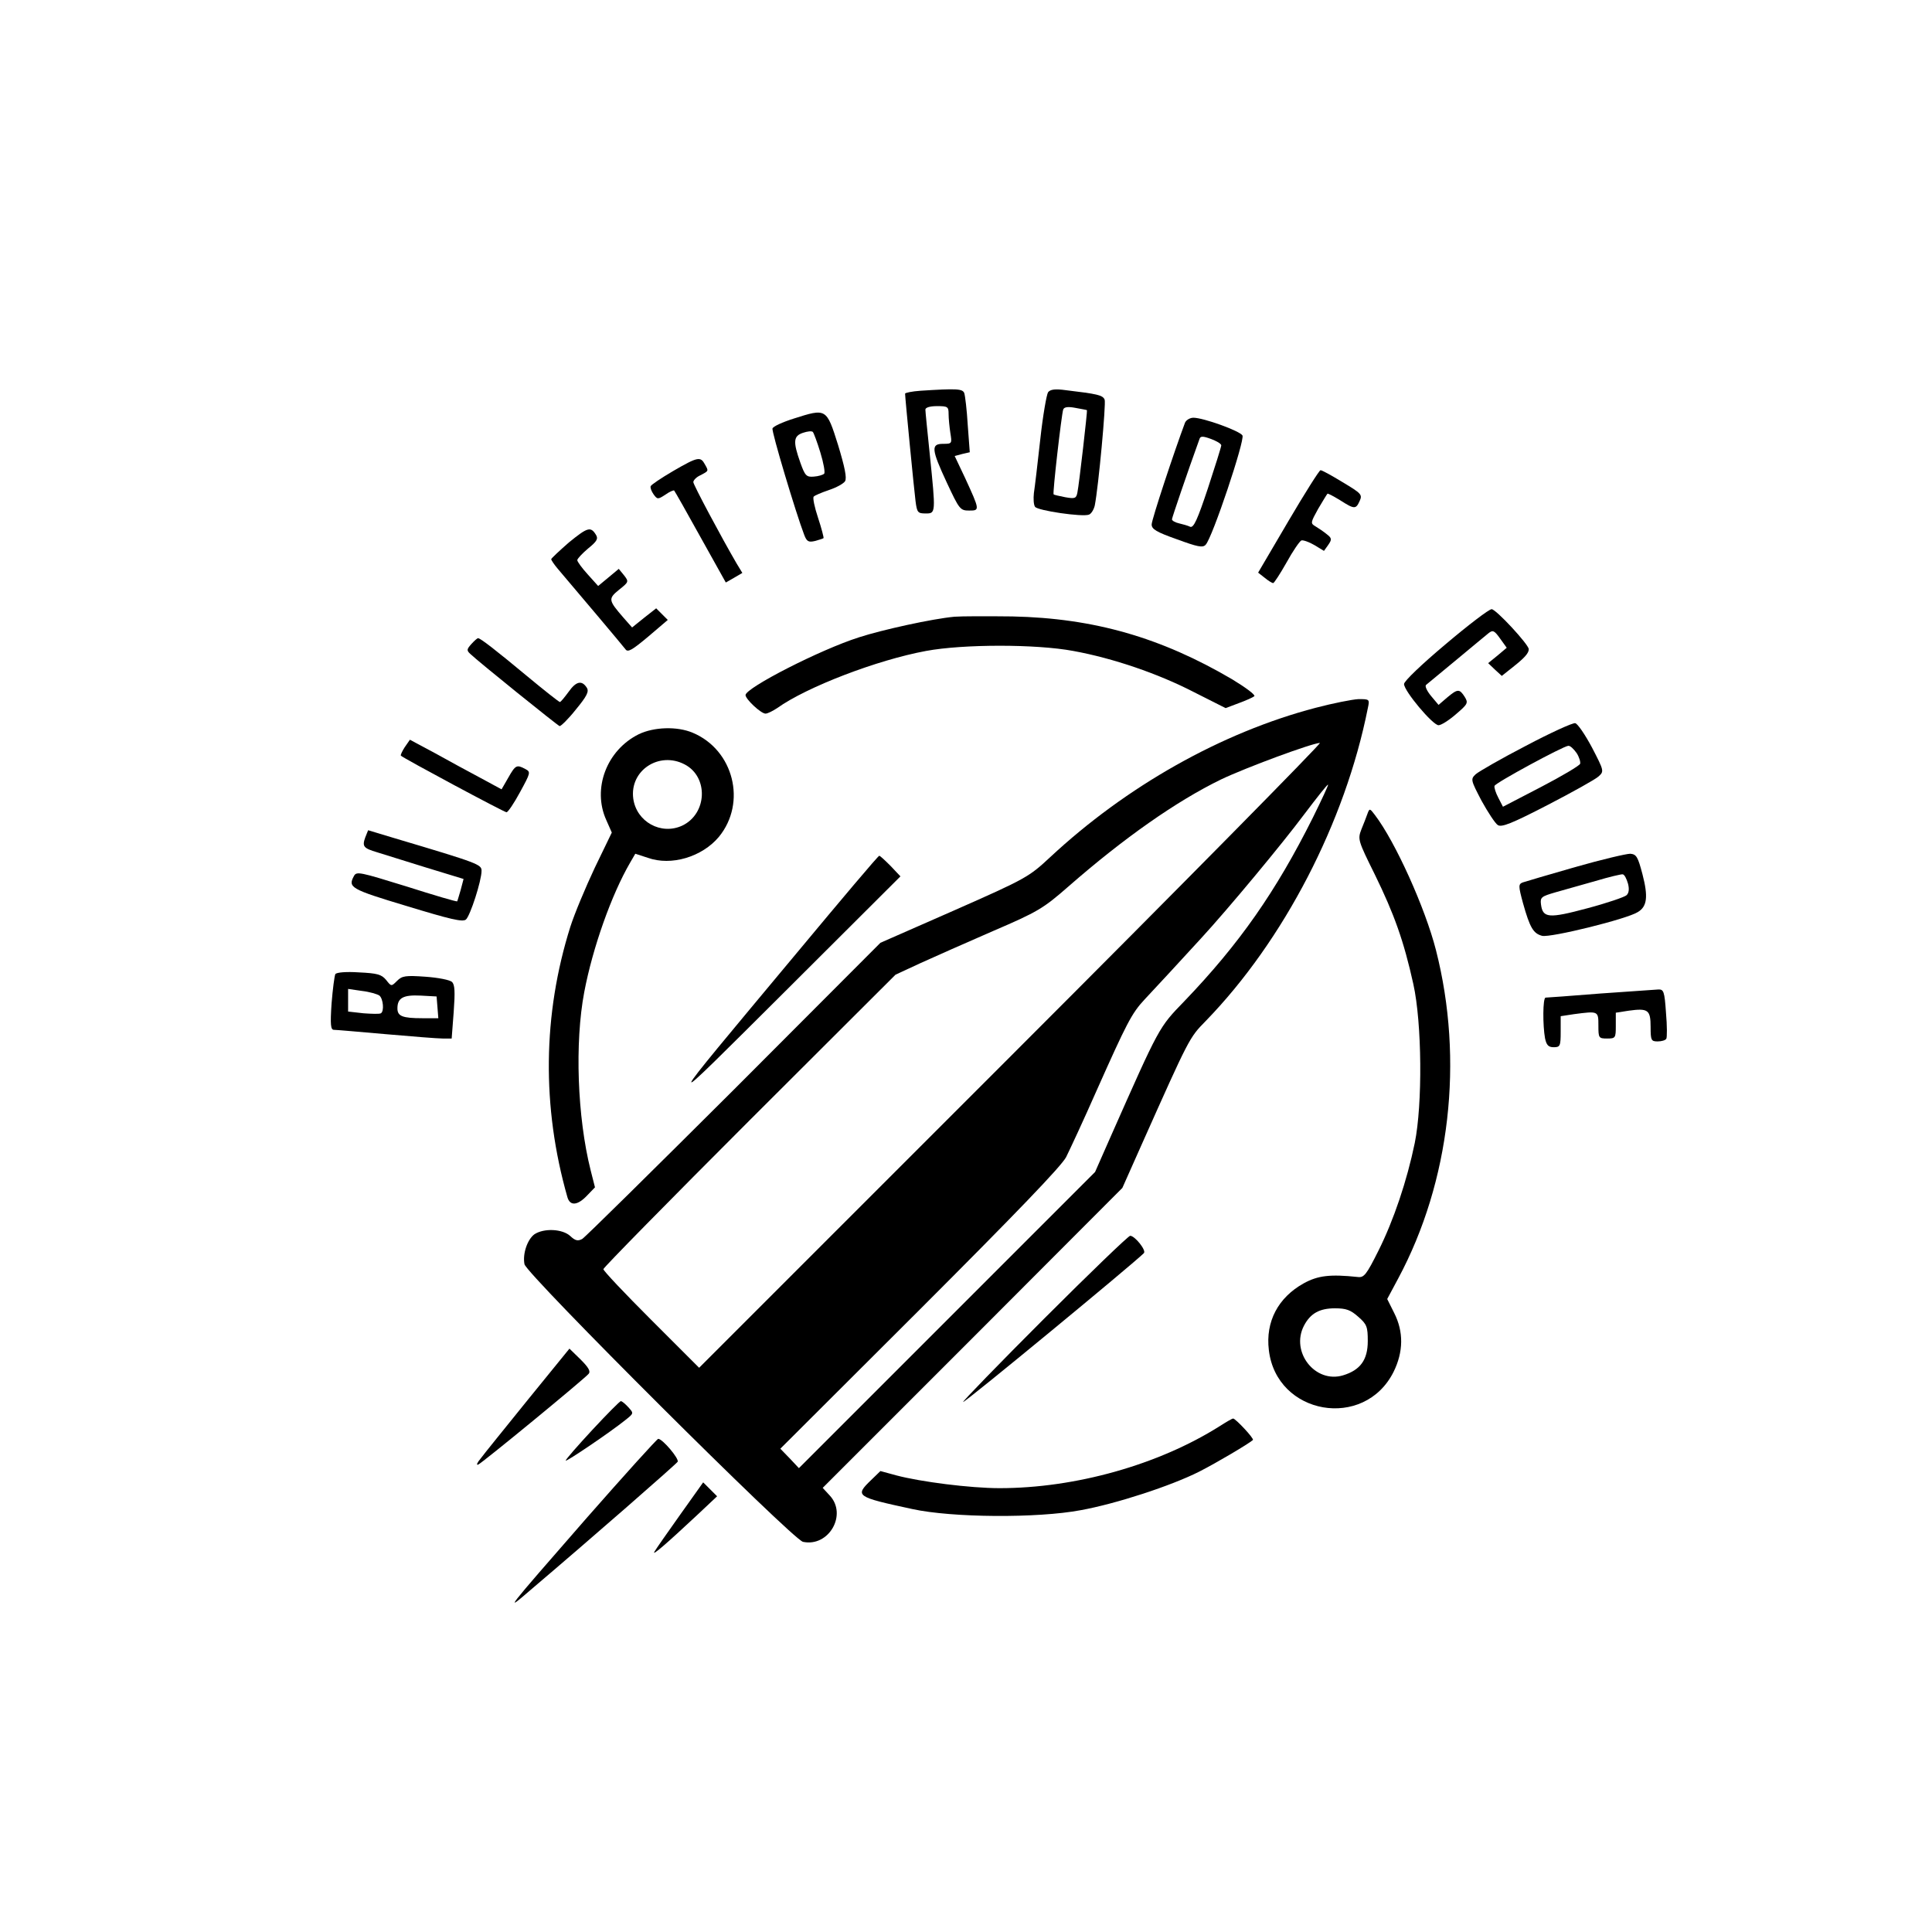 <?xml version="1.0" standalone="no"?>
<!DOCTYPE svg PUBLIC "-//W3C//DTD SVG 20010904//EN"
 "http://www.w3.org/TR/2001/REC-SVG-20010904/DTD/svg10.dtd">
<svg version="1.0" xmlns="http://www.w3.org/2000/svg"
 width="666pt" height="666pt" viewBox="0 0 666 666"
 preserveAspectRatio="xMidYMid meet">
<g transform="translate(0,666) scale(0.1,-0.1)"
fill="#000000" stroke="none">
<path d="M3173 5313 c-29 -2 -53 -7 -53 -10 0 -13 31 -332 36 -370 5 -40 8
-43 35 -43 35 0 35 0 14 205 -8 77 -15 146 -15 153 0 7 15 12 40 12 37 0 40
-2 40 -27 0 -16 3 -45 6 -65 6 -37 6 -38 -25 -38 -42 0 -41 -18 13 -134 43
-92 46 -96 77 -96 37 0 37 1 -14 112 l-36 76 26 7 26 6 -7 94 c-3 52 -9 101
-12 110 -6 15 -26 16 -151 8z"/>
<path d="M3613 5308 c-5 -7 -18 -80 -27 -163 -9 -82 -19 -166 -22 -185 -2 -19
-1 -40 4 -47 8 -13 164 -36 186 -27 8 3 17 18 20 32 13 67 39 350 34 364 -6
16 -25 20 -134 33 -36 5 -53 3 -61 -7z m134 -62 c2 -1 -27 -255 -33 -284 -4
-20 -8 -22 -42 -16 -20 4 -39 8 -40 10 -4 3 27 273 33 292 3 9 16 11 42 6 21
-4 39 -7 40 -8z"/>
<path d="M2736 5217 c-38 -12 -71 -27 -73 -34 -4 -10 81 -293 109 -366 9 -24
15 -27 37 -22 14 4 28 8 30 10 1 2 -7 34 -19 70 -12 36 -19 69 -15 73 3 4 27
14 53 23 25 8 50 22 55 30 7 11 -1 49 -24 125 -40 127 -40 127 -153 91z m92
-117 c11 -36 17 -69 13 -73 -4 -4 -20 -9 -36 -10 -25 -2 -30 3 -46 48 -26 73
-24 92 9 103 15 5 30 7 34 3 3 -3 15 -35 26 -71z"/>
<path d="M4085 5203 c-37 -99 -115 -334 -115 -351 0 -16 16 -26 87 -51 71 -26
89 -30 99 -19 23 23 136 361 127 377 -10 16 -135 61 -169 61 -12 0 -25 -8 -29
-17z m125 -78 c0 -5 -21 -72 -46 -148 -36 -108 -49 -137 -61 -133 -8 4 -26 9
-39 12 -13 3 -24 9 -24 14 0 5 52 158 95 277 3 10 12 10 39 0 19 -7 35 -16 36
-22z"/>
<path d="M2320 5036 c-41 -24 -75 -47 -77 -52 -2 -6 3 -18 10 -28 13 -18 15
-18 41 -1 14 10 28 16 30 14 2 -2 43 -74 91 -161 l87 -156 28 16 29 17 -20 33
c-53 91 -149 271 -149 280 0 6 10 17 23 23 31 16 30 15 17 38 -15 28 -24 27
-110 -23z"/>
<path d="M4441 4863 l-104 -177 23 -18 c12 -10 25 -18 29 -18 3 0 24 32 46 71
22 40 45 73 51 76 6 2 26 -5 45 -16 l33 -20 15 21 c13 19 12 23 -6 37 -11 9
-29 21 -39 27 -17 10 -16 13 10 60 16 27 30 50 32 52 1 2 20 -8 43 -22 50 -32
55 -32 68 -3 10 22 6 26 -59 65 -38 23 -72 42 -76 41 -4 0 -54 -79 -111 -176z"/>
<path d="M1961 4790 c-33 -29 -61 -55 -61 -58 1 -4 11 -19 23 -33 69 -81 224
-265 233 -277 8 -12 23 -3 78 43 l68 58 -20 20 -20 20 -42 -33 -41 -33 -30 34
c-52 60 -53 65 -15 96 34 27 34 28 17 50 l-18 22 -36 -30 -35 -29 -36 40 c-20
22 -36 44 -36 49 0 5 17 23 37 40 31 25 36 34 27 48 -18 29 -29 25 -93 -27z"/>
<path d="M4983 4439 c-81 -68 -143 -127 -143 -137 0 -24 99 -142 119 -142 9 0
36 17 60 38 41 35 43 39 30 60 -18 28 -24 28 -61 -3 l-29 -25 -26 31 c-14 17
-22 34 -17 38 5 4 52 43 104 86 52 43 102 85 111 92 15 12 20 10 40 -18 l23
-32 -32 -27 -32 -26 23 -22 24 -22 39 31 c38 30 54 47 54 61 0 16 -113 138
-128 138 -9 0 -81 -55 -159 -121z"/>
<path d="M3290 4534 c-76 -7 -249 -45 -329 -71 -135 -43 -390 -174 -391 -199
0 -14 53 -64 69 -64 7 0 25 9 40 19 102 73 345 166 513 197 129 24 380 24 508
0 137 -25 292 -78 416 -142 l109 -55 45 17 c25 9 49 20 54 24 4 5 -30 30 -76
58 -245 144 -476 211 -758 217 -85 1 -175 1 -200 -1z"/>
<path d="M1625 4440 c-16 -18 -17 -22 -4 -34 28 -27 300 -246 308 -249 4 -1
30 24 56 57 38 46 46 62 38 75 -17 27 -37 23 -63 -14 -14 -19 -27 -35 -30 -35
-3 0 -55 41 -114 90 -107 89 -160 130 -168 130 -3 0 -13 -9 -23 -20z"/>
<path d="M4535 4220 c-324 -85 -652 -270 -915 -515 -73 -68 -83 -74 -330 -183
l-255 -112 -505 -506 c-278 -277 -513 -509 -523 -515 -15 -8 -24 -6 -41 10
-27 25 -91 28 -124 6 -24 -18 -41 -67 -34 -103 7 -35 924 -949 960 -957 89
-19 154 94 92 160 l-24 26 517 517 516 517 69 155 c162 363 162 363 218 420
270 278 481 686 559 1078 7 32 6 32 -32 32 -21 -1 -87 -14 -148 -30z m-1047
-1197 l-1078 -1078 -165 165 c-91 91 -165 169 -165 175 0 5 227 236 504 513
l503 502 84 39 c46 21 159 71 251 111 156 67 174 78 261 154 191 167 372 294
526 369 86 41 313 125 341 126 8 1 -470 -484 -1062 -1076z m1038 819 c-128
-256 -254 -436 -443 -633 -89 -92 -85 -85 -256 -471 l-52 -118 -510 -510 -511
-511 -32 34 -32 33 480 479 c331 331 488 494 505 526 13 26 61 129 105 229
104 233 121 267 166 315 41 44 123 132 194 210 93 101 280 326 356 428 44 58
80 104 82 102 2 -1 -22 -52 -52 -113z"/>
<path d="M5260 4089 c-85 -44 -163 -89 -173 -98 -18 -17 -17 -20 20 -91 22
-40 47 -78 56 -84 13 -9 48 5 172 69 85 44 164 88 175 98 20 18 20 19 -22 100
-24 45 -50 83 -58 84 -8 2 -85 -33 -170 -78z m175 -25 c9 -14 14 -31 12 -37
-3 -7 -64 -43 -135 -80 l-131 -68 -16 31 c-9 17 -15 36 -13 41 4 11 235 136
254 138 7 1 19 -11 29 -25z"/>
<path d="M2202 4129 c-111 -55 -161 -188 -112 -296 l19 -43 -59 -122 c-32 -68
-70 -159 -84 -203 -95 -302 -99 -620 -10 -932 9 -31 35 -29 68 6 l27 28 -15
59 c-46 183 -55 440 -22 614 29 153 94 336 158 446 l18 31 43 -14 c81 -29 187
3 245 72 97 118 51 300 -90 359 -54 23 -134 20 -186 -5z m158 -104 c83 -43 78
-170 -8 -211 -73 -34 -158 13 -169 93 -13 97 89 164 177 118z"/>
<path d="M1395 4084 c-9 -14 -15 -27 -13 -29 9 -9 356 -195 364 -195 5 0 26
31 47 70 36 66 37 69 18 79 -30 16 -34 14 -59 -30 l-23 -40 -72 39 c-40 21
-111 60 -158 86 l-86 46 -18 -26z"/>
<path d="M4714 3855 c-4 -11 -13 -35 -21 -54 -13 -34 -12 -38 46 -155 67 -137
100 -229 133 -378 30 -135 32 -415 5 -548 -27 -131 -73 -267 -125 -371 -42
-84 -50 -94 -72 -91 -95 10 -137 5 -186 -22 -88 -49 -132 -132 -120 -230 26
-224 329 -277 430 -75 34 69 35 138 2 203 l-24 48 38 71 c179 334 227 752 130
1132 -37 145 -140 373 -210 465 -18 24 -19 24 -26 5z m-32 -1734 c30 -26 33
-35 33 -84 0 -65 -26 -100 -85 -118 -96 -29 -182 80 -135 171 22 42 53 60 107
60 39 0 54 -6 80 -29z"/>
<path d="M1259 3773 c-11 -31 -6 -37 41 -51 19 -6 94 -29 167 -52 l131 -40
-10 -38 c-6 -20 -11 -38 -12 -39 -2 -2 -80 21 -174 51 -162 50 -173 53 -182
36 -21 -39 -12 -45 181 -103 151 -46 193 -56 205 -47 15 13 54 134 54 168 0
22 -9 26 -298 112 l-93 28 -10 -25z"/>
<path d="M5430 3671 c-91 -26 -172 -50 -181 -53 -15 -6 -15 -12 1 -71 24 -86
36 -105 66 -113 29 -7 293 58 330 82 32 19 36 53 16 130 -16 61 -21 69 -42 71
-14 0 -99 -20 -190 -46z m182 -57 c5 -19 3 -33 -5 -40 -6 -6 -67 -27 -135 -45
-134 -36 -154 -34 -160 14 -3 24 2 27 50 41 29 8 91 26 138 39 47 14 89 24 94
23 6 -1 13 -15 18 -32z"/>
<path d="M2745 3373 c-477 -572 -475 -565 -39 -131 l398 397 -34 36 c-19 19
-36 35 -39 35 -4 0 -132 -152 -286 -337z"/>
<path d="M1156 3302 c-3 -6 -9 -51 -13 -101 -5 -74 -3 -91 8 -91 8 0 88 -7
179 -15 91 -8 179 -15 196 -15 l31 0 7 92 c5 69 4 94 -6 103 -7 7 -48 15 -91
18 -69 5 -81 3 -98 -14 -20 -20 -20 -20 -38 3 -16 19 -30 23 -94 26 -44 3 -77
0 -81 -6z m152 -74 c13 -11 17 -54 5 -61 -5 -3 -32 -2 -60 0 l-53 6 0 39 0 39
48 -7 c26 -3 53 -11 60 -16z m200 -40 l3 -38 -55 0 c-69 0 -86 7 -86 34 0 36
20 47 80 44 l55 -3 3 -37z"/>
<path d="M5515 3235 c-99 -8 -183 -14 -187 -14 -10 -1 -10 -96 -2 -140 5 -24
12 -31 30 -31 22 0 24 4 24 54 l0 53 46 7 c84 11 84 11 84 -39 0 -43 1 -45 30
-45 29 0 30 2 30 44 l0 45 45 7 c66 9 75 3 75 -56 0 -46 2 -50 24 -50 14 0 27
4 30 9 3 4 3 45 -1 90 -5 74 -8 81 -27 80 -12 -1 -102 -7 -201 -14z"/>
<path d="M3600 2115 c-156 -156 -282 -286 -280 -288 4 -4 586 476 623 513 10
9 -31 60 -47 60 -6 0 -139 -128 -296 -285z"/>
<path d="M1819 1834 c-79 -98 -153 -189 -163 -203 -11 -13 -15 -22 -8 -20 12
4 366 295 381 313 8 9 -1 23 -28 50 l-38 37 -144 -177z"/>
<path d="M2042 1731 c-51 -55 -92 -102 -92 -106 0 -6 154 98 206 140 29 23 29
23 10 44 -11 12 -22 21 -26 21 -3 0 -48 -45 -98 -99z"/>
<path d="M4205 1744 c-212 -134 -499 -214 -759 -214 -102 0 -273 22 -356 44
l-55 15 -32 -31 c-57 -55 -53 -58 142 -100 137 -30 431 -32 580 -4 122 22 312
84 409 133 59 30 169 95 185 109 5 5 -60 74 -68 74 -4 0 -24 -12 -46 -26z"/>
<path d="M2023 1428 c-288 -330 -286 -328 -193 -248 219 186 500 432 506 441
6 10 -52 79 -67 79 -4 0 -115 -123 -246 -272z"/>
<path d="M2345 1439 c-44 -62 -84 -119 -89 -128 -10 -17 40 26 148 127 l68 64
-24 24 -24 24 -79 -111z"/>
</g>
</svg>
